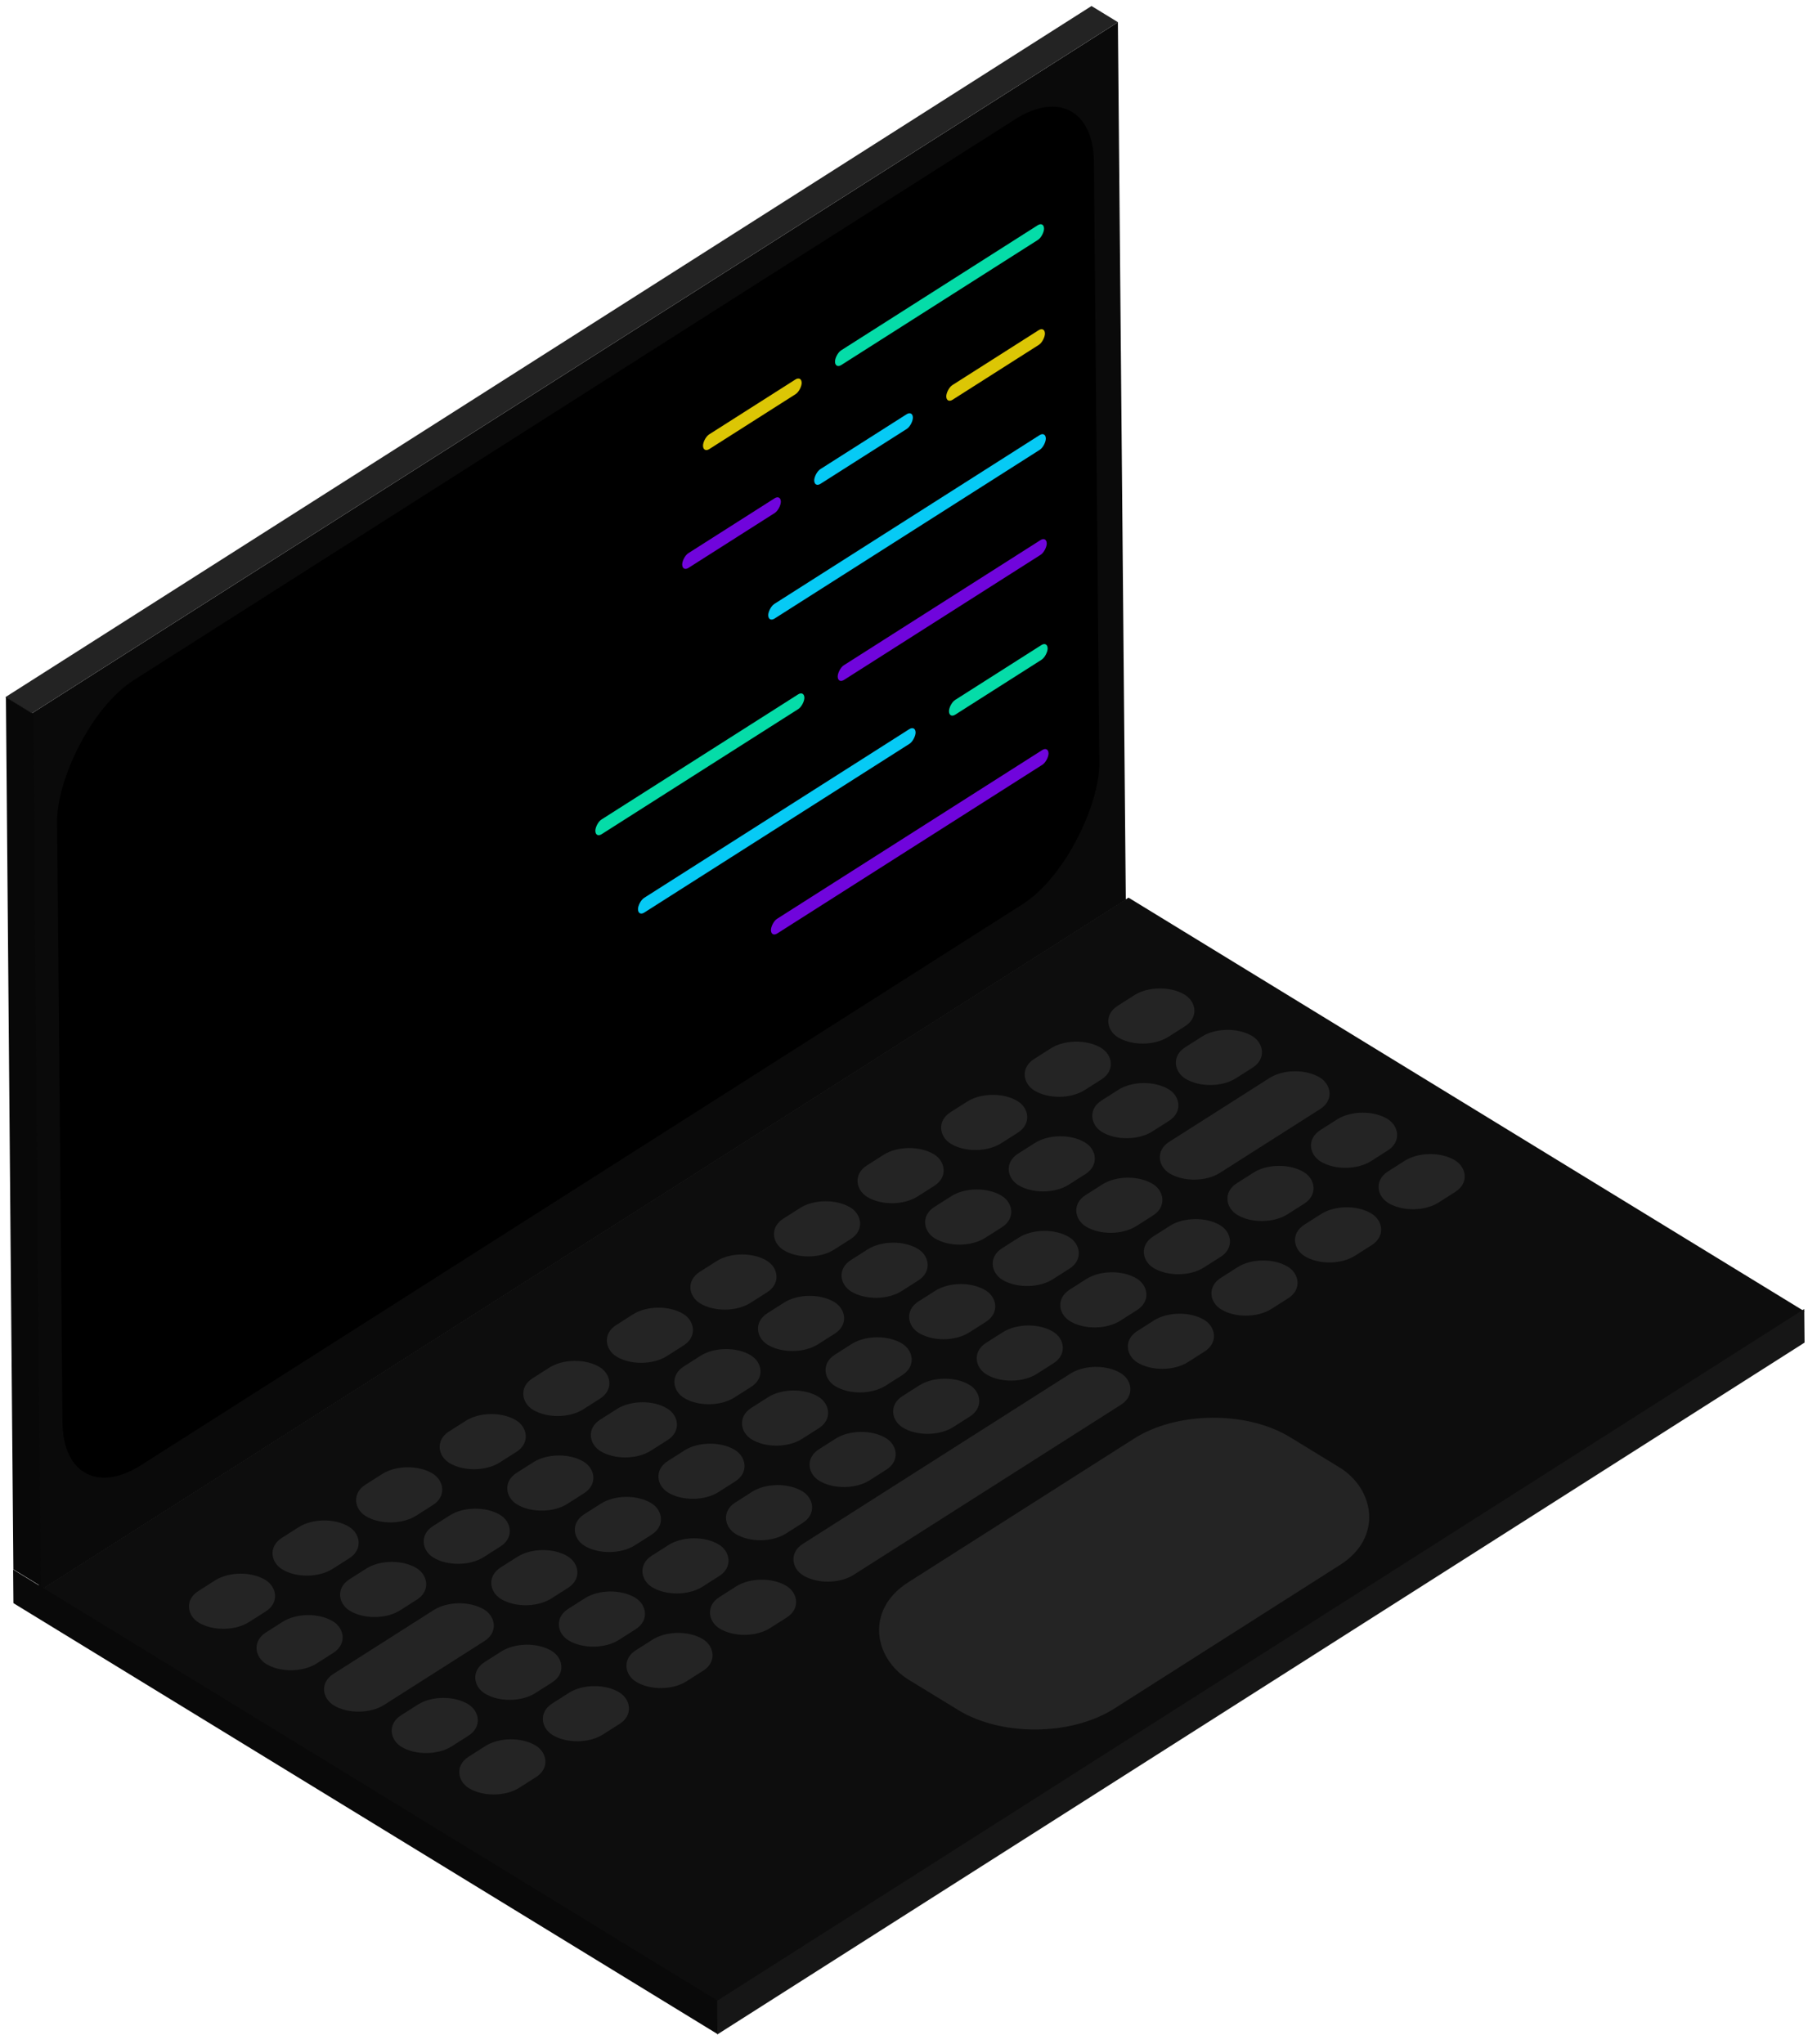 <svg width="152" height="171" viewBox="0 0 152 171" fill="none" xmlns="http://www.w3.org/2000/svg">
<rect width="107.737" height="66.299" transform="matrix(-0.844 0.537 0.853 0.522 94.403 75.082)" fill="#0D0D0D"/>
<rect width="37.791" height="20.221" rx="7.693" transform="matrix(-0.844 0.537 0.853 0.522 101.363 116.2)" fill="#242424"/>
<rect width="6.63" height="4.972" rx="2.486" transform="matrix(-0.844 0.537 0.853 0.522 102.645 85.371)" fill="#242424"/>
<rect width="6.63" height="4.972" rx="2.486" transform="matrix(-0.844 0.537 0.853 0.522 96.992 81.907)" fill="#242424"/>
<rect width="6.63" height="4.972" rx="2.486" transform="matrix(-0.844 0.537 0.853 0.522 74.679 103.171)" fill="#242424"/>
<rect width="6.63" height="4.972" rx="2.486" transform="matrix(-0.844 0.537 0.853 0.522 69.026 99.708)" fill="#242424"/>
<rect width="6.63" height="4.972" rx="2.486" transform="matrix(-0.844 0.537 0.853 0.522 46.714 120.972)" fill="#242424"/>
<rect width="6.63" height="4.972" rx="2.486" transform="matrix(-0.844 0.537 0.853 0.522 41.06 117.508)" fill="#242424"/>
<rect width="6.63" height="4.972" rx="2.486" transform="matrix(-0.844 0.537 0.853 0.522 113.951 92.298)" fill="#242424"/>
<rect width="6.63" height="4.972" rx="2.486" transform="matrix(-0.844 0.537 0.853 0.522 85.986 110.099)" fill="#242424"/>
<rect width="6.63" height="4.972" rx="2.486" transform="matrix(-0.844 0.537 0.853 0.522 58.021 127.899)" fill="#242424"/>
<rect width="14.917" height="4.972" rx="2.486" transform="matrix(-0.844 0.537 0.853 0.522 108.298 88.835)" fill="#242424"/>
<rect width="6.63" height="4.972" rx="2.486" transform="matrix(-0.844 0.537 0.853 0.522 80.332 106.634)" fill="#242424"/>
<rect width="6.63" height="4.972" rx="2.486" transform="matrix(-0.844 0.537 0.853 0.522 52.367 124.436)" fill="#242424"/>
<rect width="6.63" height="4.972" rx="2.486" transform="matrix(-0.844 0.537 0.853 0.522 119.604 95.762)" fill="#242424"/>
<rect width="31.492" height="4.972" rx="2.486" transform="matrix(-0.844 0.537 0.853 0.522 91.639 113.562)" fill="#242424"/>
<rect width="6.63" height="4.972" rx="2.486" transform="matrix(-0.844 0.537 0.853 0.522 63.674 131.362)" fill="#242424"/>
<rect width="6.63" height="4.972" rx="2.486" transform="matrix(-0.844 0.537 0.853 0.522 88.662 94.272)" fill="#242424"/>
<rect width="6.63" height="4.972" rx="2.486" transform="matrix(-0.844 0.537 0.853 0.522 83.008 90.808)" fill="#242424"/>
<rect width="6.63" height="4.972" rx="2.486" transform="matrix(-0.844 0.537 0.853 0.522 60.696 112.072)" fill="#242424"/>
<rect width="6.63" height="4.972" rx="2.486" transform="matrix(-0.844 0.537 0.853 0.522 55.044 108.608)" fill="#242424"/>
<rect width="6.63" height="4.972" rx="2.486" transform="matrix(-0.844 0.537 0.853 0.522 32.731 129.872)" fill="#242424"/>
<rect width="6.63" height="4.972" rx="2.486" transform="matrix(-0.844 0.537 0.853 0.522 27.079 126.408)" fill="#242424"/>
<rect width="6.63" height="4.972" rx="2.486" transform="matrix(-0.844 0.537 0.853 0.522 99.968 101.199)" fill="#242424"/>
<rect width="6.63" height="4.972" rx="2.486" transform="matrix(-0.844 0.537 0.853 0.522 72.003 118.999)" fill="#242424"/>
<rect width="6.63" height="4.972" rx="2.486" transform="matrix(-0.844 0.537 0.853 0.522 44.038 136.799)" fill="#242424"/>
<rect width="6.63" height="4.972" rx="2.486" transform="matrix(-0.844 0.537 0.853 0.522 94.315 97.735)" fill="#242424"/>
<rect width="6.63" height="4.972" rx="2.486" transform="matrix(-0.844 0.537 0.853 0.522 66.35 115.536)" fill="#242424"/>
<rect width="6.63" height="4.972" rx="2.486" transform="matrix(-0.844 0.537 0.853 0.522 105.622 104.662)" fill="#242424"/>
<rect width="6.63" height="4.972" rx="2.486" transform="matrix(-0.844 0.537 0.853 0.522 49.691 140.263)" fill="#242424"/>
<rect width="6.63" height="4.972" rx="2.486" transform="matrix(-0.844 0.537 0.853 0.522 95.653 89.821)" fill="#242424"/>
<rect width="6.63" height="4.972" rx="2.486" transform="matrix(-0.844 0.537 0.853 0.522 90 86.357)" fill="#242424"/>
<rect width="6.63" height="4.972" rx="2.486" transform="matrix(-0.844 0.537 0.853 0.522 67.688 107.621)" fill="#242424"/>
<rect width="6.63" height="4.972" rx="2.486" transform="matrix(-0.844 0.537 0.853 0.522 62.034 104.158)" fill="#242424"/>
<rect width="6.63" height="4.972" rx="2.486" transform="matrix(-0.844 0.537 0.853 0.522 39.723 125.421)" fill="#242424"/>
<rect width="6.63" height="4.972" rx="2.486" transform="matrix(-0.844 0.537 0.853 0.522 34.07 121.958)" fill="#242424"/>
<rect width="6.63" height="4.972" rx="2.486" transform="matrix(-0.844 0.537 0.853 0.522 106.96 96.748)" fill="#242424"/>
<rect width="6.63" height="4.972" rx="2.486" transform="matrix(-0.844 0.537 0.853 0.522 78.995 114.549)" fill="#242424"/>
<rect width="6.63" height="4.972" rx="2.486" transform="matrix(-0.844 0.537 0.853 0.522 51.029 132.349)" fill="#242424"/>
<rect width="6.63" height="4.972" rx="2.486" transform="matrix(-0.844 0.537 0.853 0.522 73.341 111.085)" fill="#242424"/>
<rect width="6.63" height="4.972" rx="2.486" transform="matrix(-0.844 0.537 0.853 0.522 45.376 128.885)" fill="#242424"/>
<rect width="6.63" height="4.972" rx="2.486" transform="matrix(-0.844 0.537 0.853 0.522 112.613 100.212)" fill="#242424"/>
<rect width="6.63" height="4.972" rx="2.486" transform="matrix(-0.844 0.537 0.853 0.522 56.683 135.813)" fill="#242424"/>
<rect width="6.63" height="4.972" rx="2.486" transform="matrix(-0.844 0.537 0.853 0.522 81.671 98.722)" fill="#242424"/>
<rect width="6.63" height="4.972" rx="2.486" transform="matrix(-0.844 0.537 0.853 0.522 76.017 95.257)" fill="#242424"/>
<rect width="6.63" height="4.972" rx="2.486" transform="matrix(-0.844 0.537 0.853 0.522 53.705 116.521)" fill="#242424"/>
<rect width="6.63" height="4.972" rx="2.486" transform="matrix(-0.844 0.537 0.853 0.522 48.052 113.059)" fill="#242424"/>
<rect width="6.63" height="4.972" rx="2.486" transform="matrix(-0.844 0.537 0.853 0.522 25.74 134.323)" fill="#242424"/>
<rect width="6.63" height="4.972" rx="2.486" transform="matrix(-0.844 0.537 0.853 0.522 20.087 130.858)" fill="#242424"/>
<rect width="6.63" height="4.972" rx="2.486" transform="matrix(-0.844 0.537 0.853 0.522 92.977 105.648)" fill="#242424"/>
<rect width="6.63" height="4.972" rx="2.486" transform="matrix(-0.844 0.537 0.853 0.522 65.012 123.448)" fill="#242424"/>
<rect width="6.63" height="4.972" rx="2.486" transform="matrix(-0.844 0.537 0.853 0.522 37.047 141.25)" fill="#242424"/>
<rect width="6.63" height="4.972" rx="2.486" transform="matrix(-0.844 0.537 0.853 0.522 87.323 102.185)" fill="#242424"/>
<rect width="6.63" height="4.972" rx="2.486" transform="matrix(-0.844 0.537 0.853 0.522 59.359 119.984)" fill="#242424"/>
<rect width="14.917" height="4.972" rx="2.486" transform="matrix(-0.844 0.537 0.853 0.522 38.385 133.335)" fill="#242424"/>
<rect width="6.63" height="4.972" rx="2.486" transform="matrix(-0.844 0.537 0.853 0.522 98.63 109.113)" fill="#242424"/>
<rect width="6.63" height="4.972" rx="2.486" transform="matrix(-0.844 0.537 0.853 0.522 42.7 144.713)" fill="#242424"/>
<rect width="107.737" height="73.4" transform="matrix(-0.844 0.537 0.009 1 93.517 1.861)" fill="#0A0A0A"/>
<rect width="102.764" height="65.674" rx="7.693" transform="matrix(-0.844 0.537 0.009 1 91.441 5.83)" fill="black"/>
<rect width="20.719" height="1.229" rx="0.615" transform="matrix(-0.844 0.537 0.009 1 87.333 18.508)" fill="#05DCA8"/>
<rect width="20.719" height="1.229" rx="0.615" transform="matrix(-0.844 0.537 0.009 1 87.559 44.848)" fill="#7005DC"/>
<rect width="20.719" height="1.229" rx="0.615" transform="matrix(-0.844 0.537 0.009 1 67.284 57.752)" fill="#05DCA8"/>
<rect width="9.779" height="1.229" rx="0.615" transform="matrix(-0.844 0.537 0.009 1 87.408 27.288)" fill="#DCC605"/>
<rect width="9.779" height="1.229" rx="0.615" transform="matrix(-0.844 0.537 0.009 1 65.316 41.351)" fill="#7005DC"/>
<rect width="9.779" height="1.229" rx="0.615" transform="matrix(-0.844 0.537 0.009 1 76.361 34.319)" fill="#06CAF5"/>
<rect width="9.779" height="1.229" rx="0.615" transform="matrix(-0.844 0.537 0.009 1 67.058 31.413)" fill="#DCC605"/>
<rect width="9.779" height="1.229" rx="0.615" transform="matrix(-0.844 0.537 0.009 1 87.634 53.627)" fill="#05DCA8"/>
<rect width="27.514" height="1.229" rx="0.615" transform="matrix(-0.844 0.537 0.009 1 87.483 36.068)" fill="#06CAF5"/>
<rect width="27.514" height="1.229" rx="0.615" transform="matrix(-0.844 0.537 0.009 1 87.709 62.407)" fill="#7005DC"/>
<rect width="27.514" height="1.229" rx="0.615" transform="matrix(-0.844 0.537 0.009 1 76.587 60.658)" fill="#06CAF5"/>
<rect width="69.092" height="2.81" transform="matrix(-0.853 -0.522 0.009 1 60.033 167.351)" fill="#090909"/>
<rect width="107.753" height="2.81" transform="matrix(-0.844 0.537 0.009 1 150.933 109.492)" fill="#161616"/>
<rect width="107.659" height="2.593" transform="matrix(-0.844 0.537 0.853 0.522 91.31 0.503)" fill="#232323"/>
<path d="M2.779 59.711L0.494 58.311L1.119 131.271L3.404 132.67L2.779 59.711Z" fill="#080808"/>
</svg>
